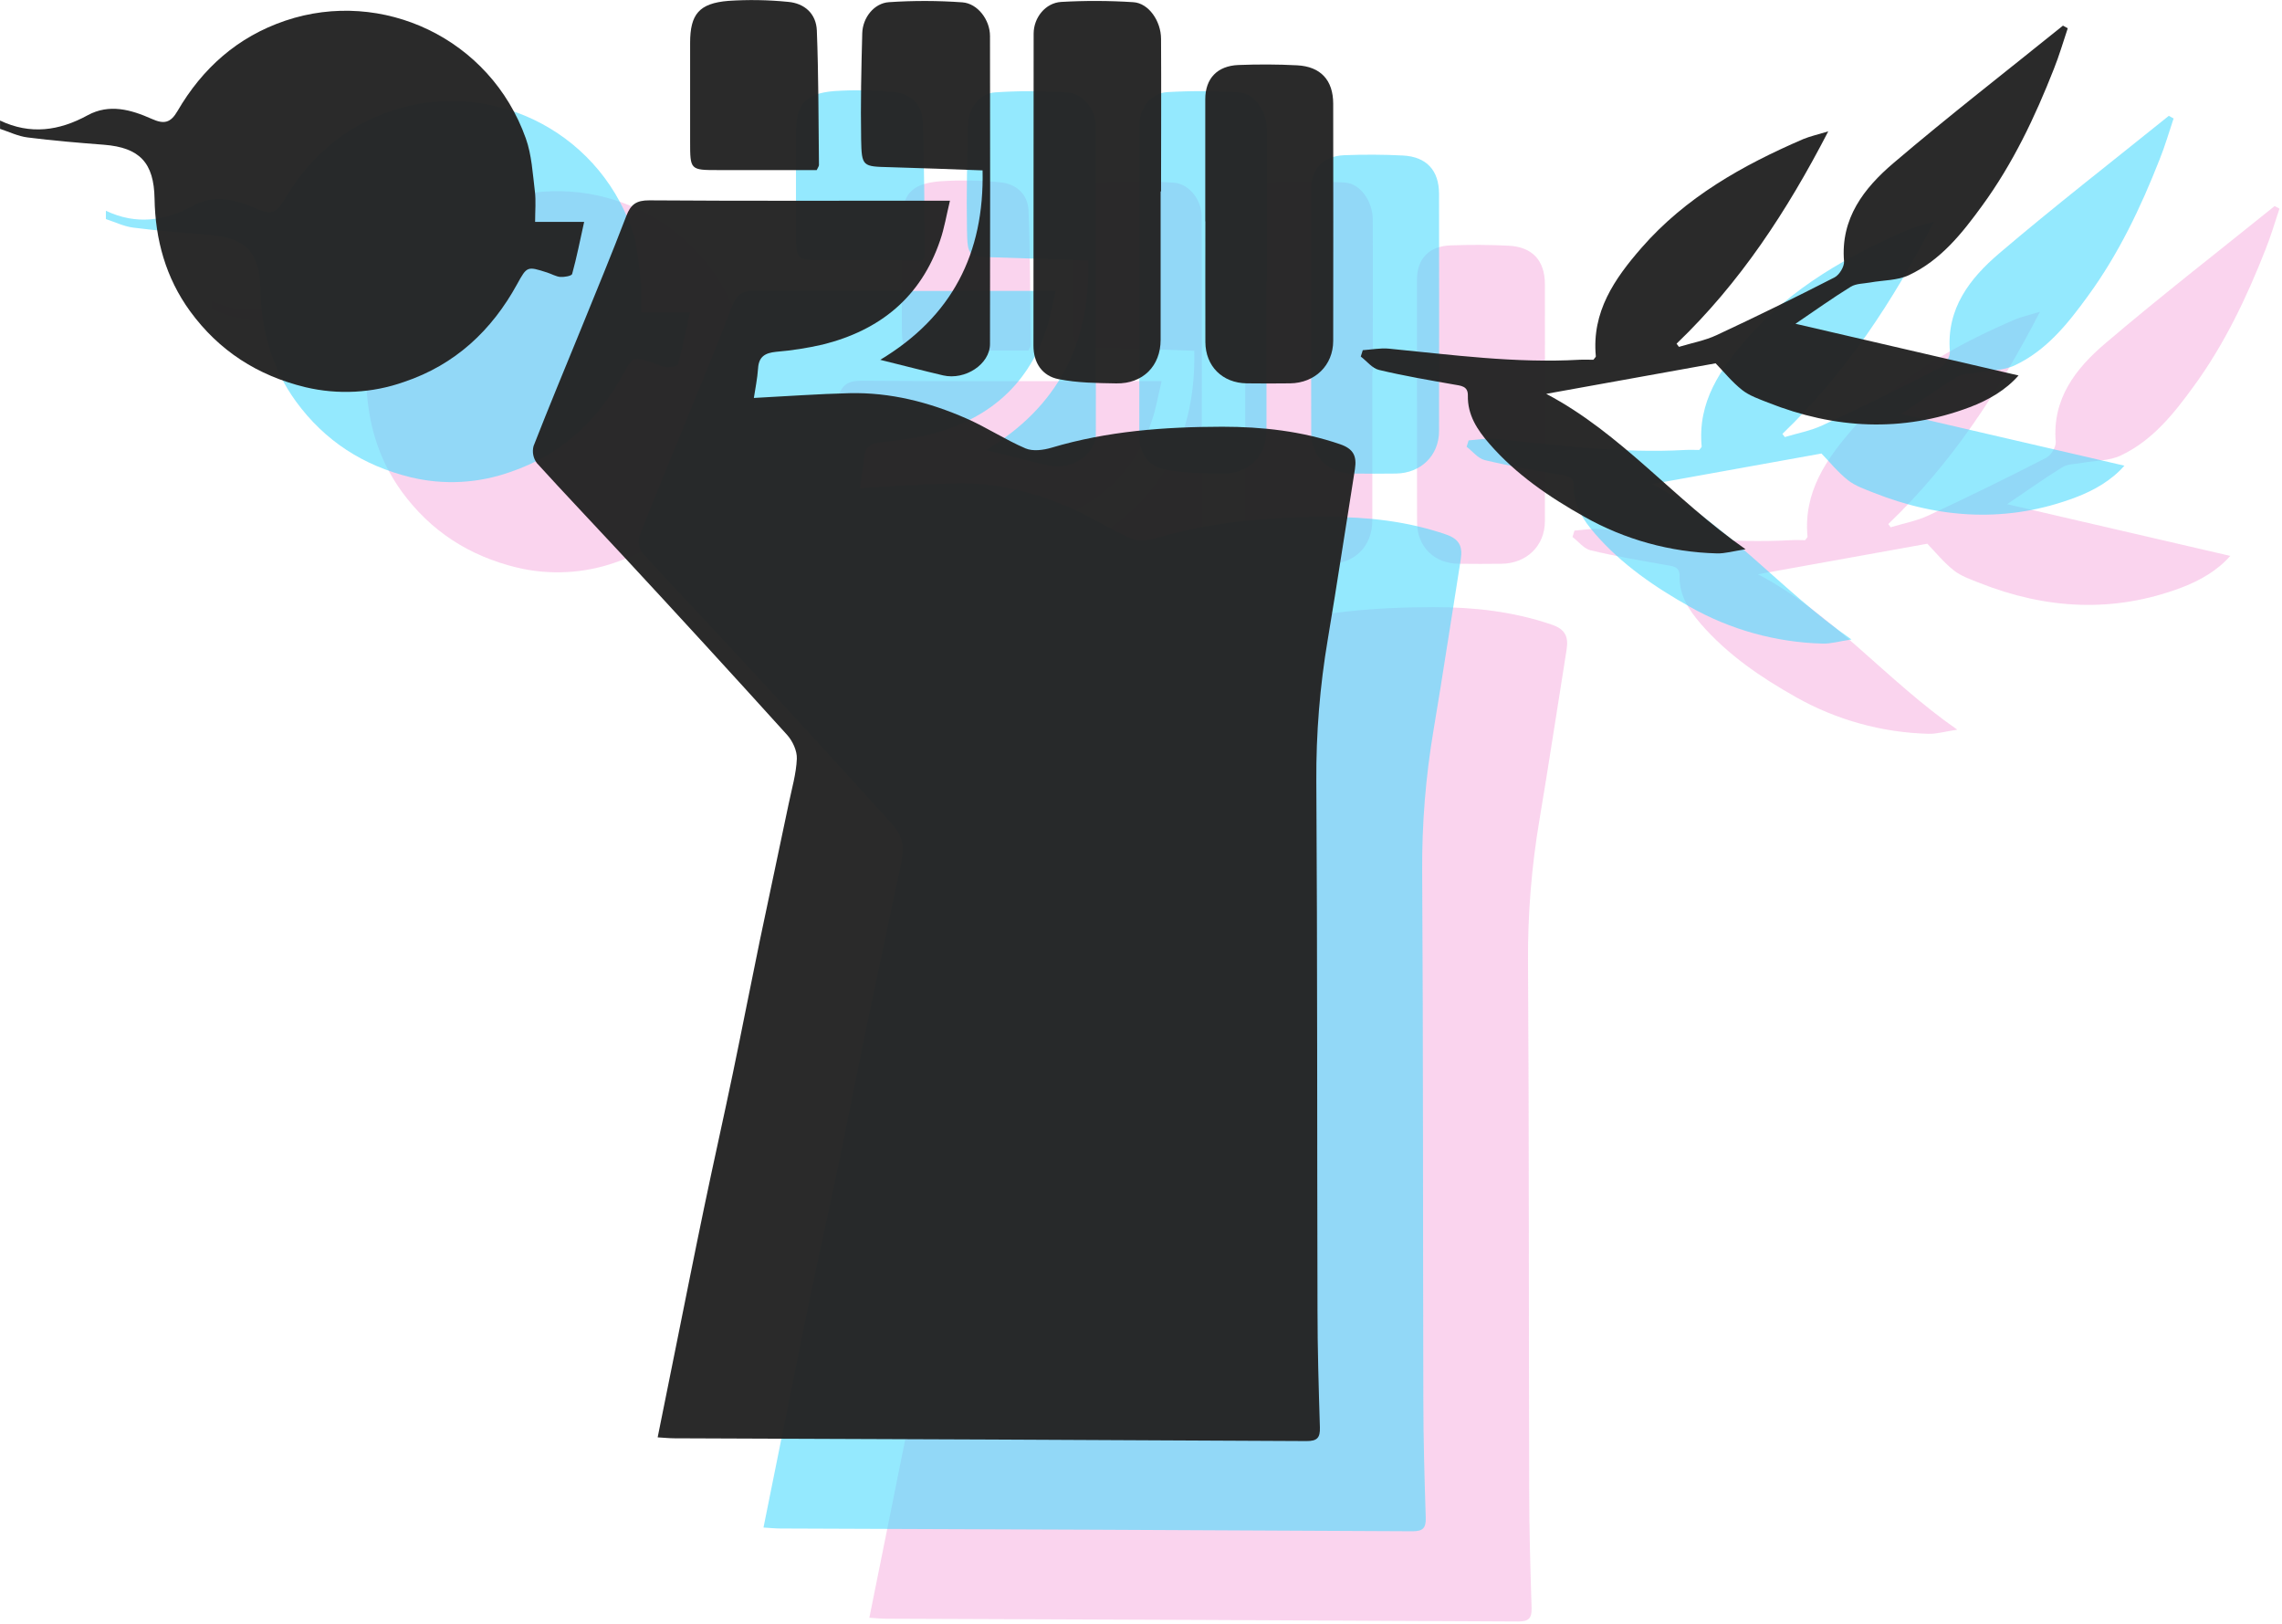 <svg width="506" height="360" viewBox="0 0 506 360" fill="none" xmlns="http://www.w3.org/2000/svg">
<g clipPath="url(#clip0)">
<path d="M46.953 66.726C53.637 69.907 60.036 69.027 66.354 65.569C71.2 62.917 76.046 64.338 80.588 66.356C83.311 67.587 84.759 67.261 86.288 64.646C91.82 55.139 99.618 48.168 110.207 44.587C131.663 37.332 155.65 48.494 163.54 70.694C164.852 74.386 165.056 78.497 165.545 82.435C165.811 84.545 165.595 86.742 165.595 89.203H176.468C175.546 93.369 174.816 97.091 173.807 100.746C173.683 101.189 172.062 101.466 171.164 101.399C170.267 101.331 169.246 100.74 168.274 100.426C163.843 99.011 163.806 98.999 161.609 102.998C155.953 113.317 147.815 120.892 136.545 124.676C129.512 127.163 121.905 127.569 114.644 125.845C104.037 123.267 95.515 117.791 89.104 109.022C83.689 101.577 81.368 93.11 81.213 84.028C81.077 76.103 77.933 72.713 69.962 72.091C64.318 71.654 58.668 71.187 53.055 70.473C50.969 70.215 48.983 69.242 46.953 68.572V66.726Z" fill="#F8C9E9" fill-opacity="0.8"/>
<path d="M214.095 128.232C221.571 127.844 228.422 127.334 235.279 127.174C244.351 126.958 252.997 129.174 261.228 132.785C265.708 134.748 269.842 137.499 274.335 139.419C275.957 140.108 278.302 139.8 280.109 139.259C292.486 135.567 305.167 134.638 317.952 134.613C326.821 134.613 335.584 135.579 344.087 138.496C347.088 139.523 347.8 141.172 347.379 143.978C345.355 156.574 343.468 169.206 341.351 181.777C339.597 192.145 338.749 202.644 338.814 213.158C339.062 252.23 338.969 291.303 339.074 330.375C339.074 339.088 339.34 347.801 339.606 356.514C339.674 358.784 338.987 359.523 336.642 359.511C289.918 359.26 243.196 359.055 196.476 358.895C195.369 358.895 194.261 358.772 192.763 358.686L196.743 338.941C198.847 328.536 200.901 318.118 203.067 307.732C205.122 297.85 207.344 288.005 209.404 278.123C211.465 268.241 213.359 258.482 215.389 248.674C217.499 238.497 219.721 228.338 221.825 218.167C222.512 214.862 223.483 211.558 223.626 208.229C223.7 206.476 222.685 204.285 221.454 202.925C209.312 189.499 197.083 176.153 184.768 162.887C178.523 156.143 172.174 149.497 165.985 142.68C165.585 142.147 165.31 141.531 165.182 140.878C165.053 140.225 165.074 139.552 165.243 138.908C168.603 130.293 172.199 121.679 175.695 113.108C179.105 104.721 182.571 96.353 185.813 87.88C186.791 85.32 188.048 84.403 190.913 84.422C211.744 84.569 232.581 84.496 253.418 84.496H257.576C256.79 87.72 256.339 90.581 255.398 93.294C251.134 105.89 242.043 113.243 229.338 116.4C225.934 117.179 222.478 117.715 218.997 118.006C216.602 118.258 215.191 119.052 215.03 121.667C214.875 123.943 214.405 126.177 214.095 128.232Z" fill="#F8C9E9" fill-opacity="0.8"/>
<path d="M505.435 46.266C504.42 49.288 503.535 52.358 502.341 55.324C498.157 65.975 493.256 76.281 486.473 85.579C482.005 91.732 477.265 97.701 470.203 101.011C467.66 102.205 464.516 102.112 461.651 102.629C460.184 102.894 458.507 102.851 457.319 103.577C453.321 106.038 449.496 108.782 445.059 111.785L494.525 123.249C491.715 126.473 487.829 128.725 483.719 130.275C468.712 135.949 453.736 135.112 438.951 129.254C436.971 128.466 434.848 127.746 433.22 126.46C430.962 124.67 429.117 122.369 427.354 120.553L389.795 127.322C406.548 136.152 418.126 150.753 434 161.78C431.246 162.198 429.408 162.758 427.595 162.696C417.296 162.424 407.223 159.639 398.261 154.586C390.445 150.193 383.093 145.184 377.164 138.361C374.491 135.284 372.331 132.004 372.418 127.697C372.461 125.531 370.815 125.531 369.224 125.236C363.698 124.264 358.159 123.322 352.707 122.018C351.209 121.661 350.009 120.073 348.672 119.052L349.117 117.643C351.061 117.514 353.029 117.12 354.935 117.305C368.964 118.677 382.957 120.566 397.11 119.766C398.224 119.704 399.344 119.766 400.248 119.766C400.576 119.31 400.811 119.15 400.792 118.99C399.858 109.145 404.92 101.823 410.929 94.938C420.701 83.739 433.307 76.651 446.761 70.848C448.24 70.233 449.855 69.876 452.331 69.125C443.165 86.853 432.732 102.752 418.696 116.197L419.222 116.905C422.013 116.055 424.952 115.526 427.564 114.308C436.356 110.206 445.072 105.94 453.711 101.509C454.788 100.962 455.926 99.091 455.827 97.928C455.041 88.397 460.265 81.709 466.794 76.152C479.072 65.692 491.82 55.81 504.371 45.682L505.435 46.266Z" fill="#F8C9E9" fill-opacity="0.8"/>
<path d="M304.293 82.427C304.293 93.392 304.293 104.363 304.293 115.328C304.293 121.155 300.351 125.105 294.472 125.007C290.189 124.933 285.808 124.89 281.662 124.066C278.023 123.352 276.092 120.441 276.092 116.608C276.092 93.558 276.106 70.51 276.135 47.465C276.135 43.884 278.778 40.629 282.249 40.426C287.582 40.12 292.929 40.141 298.259 40.487C301.607 40.697 304.368 44.616 304.386 48.609C304.454 59.882 304.386 71.155 304.386 82.452L304.293 82.427Z" fill="#F8C9E9" fill-opacity="0.8"/>
<path d="M314.188 89.091C314.188 80.071 314.188 71.05 314.188 62.017C314.188 57.415 316.837 54.597 321.553 54.412C325.885 54.246 330.217 54.252 334.549 54.48C339.784 54.75 342.545 57.766 342.557 62.983C342.582 80.507 342.582 98.034 342.557 115.562C342.557 120.995 338.516 124.921 333.002 124.995C329.8 125.036 326.605 125.036 323.416 124.995C318.001 124.933 314.232 121.204 314.213 115.82C314.176 106.905 314.213 97.976 314.213 89.073L314.188 89.091Z" fill="#F8C9E9" fill-opacity="0.8"/>
<path d="M242.117 119.779C258.028 110.223 265.213 96.218 264.811 77.777C257.805 77.531 251.041 77.248 244.277 77.07C238.218 76.916 237.996 76.971 237.884 70.947C237.748 63.09 237.921 55.22 238.132 47.362C238.225 43.91 240.768 40.698 244.048 40.483C249.474 40.117 254.919 40.129 260.343 40.52C263.746 40.778 266.451 44.421 266.457 47.959C266.498 70.722 266.498 93.488 266.457 116.259C266.457 120.745 260.955 124.363 256.06 123.231C251.592 122.184 247.155 121.022 242.117 119.779Z" fill="#F8C9E9" fill-opacity="0.8"/>
<path d="M228.039 77.71H206.274C199.968 77.71 199.968 77.71 199.968 71.341C199.968 64.062 199.968 56.789 199.968 49.51C199.968 43.148 201.967 40.729 208.434 40.194C212.842 39.9 217.268 39.972 221.665 40.409C225.378 40.723 227.922 43.074 228.064 46.766C228.454 56.691 228.423 66.628 228.534 76.565C228.547 76.842 228.311 77.119 228.039 77.71Z" fill="#F8C9E9" fill-opacity="0.8"/>
</g>
<g clipPath="url(#clip1)">
<path d="M23.48 46.726C30.164 49.907 36.563 49.027 42.882 45.569C47.727 42.917 52.573 44.338 57.115 46.356C59.838 47.587 61.287 47.261 62.815 44.646C68.348 35.139 76.145 28.168 86.734 24.587C108.19 17.332 132.177 28.494 140.067 50.694C141.379 54.386 141.584 58.497 142.072 62.435C142.339 64.545 142.122 66.742 142.122 69.203H152.995C152.073 73.369 151.343 77.091 150.334 80.746C150.21 81.189 148.589 81.466 147.692 81.399C146.794 81.331 145.773 80.74 144.802 80.427C140.371 79.011 140.333 78.999 138.137 82.999C132.48 93.317 124.342 100.892 113.073 104.676C106.039 107.163 98.432 107.569 91.171 105.845C80.564 103.267 72.042 97.791 65.631 89.022C60.216 81.577 57.895 73.11 57.74 64.028C57.604 56.103 54.461 52.713 46.49 52.091C40.846 51.654 35.196 51.187 29.582 50.473C27.497 50.215 25.51 49.242 23.48 48.572V46.726Z" fill="#4DDBFE" fill-opacity="0.6"/>
<path d="M190.625 108.231C198.1 107.844 204.951 107.333 211.808 107.173C220.881 106.958 229.526 109.173 237.757 112.785C242.237 114.748 246.371 117.498 250.864 119.418C252.486 120.107 254.831 119.799 256.638 119.258C269.016 115.566 281.696 114.637 294.482 114.612C303.35 114.612 312.113 115.578 320.616 118.495C323.618 119.522 324.329 121.171 323.908 123.977C321.885 136.573 319.997 149.205 317.881 161.776C316.127 172.144 315.278 182.644 315.343 193.157C315.591 232.23 315.498 271.302 315.603 310.375C315.603 319.087 315.869 327.8 316.136 336.513C316.204 338.784 315.517 339.522 313.171 339.51C266.447 339.26 219.725 339.054 173.006 338.895C171.898 338.895 170.79 338.771 169.293 338.685L173.272 318.94C175.376 308.535 177.431 298.118 179.597 287.731C181.651 277.849 183.873 268.004 185.934 258.122C187.994 248.24 189.888 238.481 191.918 228.673C194.028 218.496 196.25 208.337 198.354 198.166C199.041 194.862 200.013 191.557 200.155 188.228C200.229 186.475 199.214 184.284 197.983 182.924C185.841 169.498 173.612 156.152 161.297 142.886C155.053 136.142 148.703 129.497 142.515 122.679C142.114 122.146 141.84 121.53 141.711 120.877C141.583 120.224 141.603 119.551 141.772 118.907C145.132 110.293 148.728 101.678 152.224 93.107C155.634 84.72 159.1 76.352 162.343 67.879C163.321 65.319 164.577 64.403 167.442 64.421C188.273 64.569 209.11 64.495 229.947 64.495H234.106C233.32 67.719 232.868 70.58 231.927 73.294C227.663 85.889 218.572 93.242 205.867 96.399C202.463 97.178 199.007 97.715 195.526 98.005C193.131 98.257 191.72 99.051 191.559 101.666C191.404 103.943 190.934 106.176 190.625 108.231Z" fill="#4DDBFE" fill-opacity="0.6"/>
<path d="M481.964 26.266C480.949 29.287 480.064 32.358 478.87 35.324C474.687 45.975 469.785 56.281 463.003 65.579C458.534 71.732 453.794 77.7 446.733 81.011C444.189 82.204 441.045 82.112 438.18 82.629C436.713 82.894 435.036 82.85 433.848 83.577C429.85 86.038 426.026 88.782 421.589 91.785L471.054 103.248C468.244 106.473 464.358 108.725 460.249 110.275C445.241 115.948 430.265 115.112 415.48 109.254C413.5 108.466 411.377 107.746 409.75 106.46C407.491 104.67 405.647 102.368 403.883 100.553L366.324 107.322C383.077 116.151 394.656 130.753 410.529 141.779C407.776 142.198 405.937 142.758 404.124 142.696C393.826 142.424 383.752 139.639 374.79 134.586C366.974 130.193 359.622 125.184 353.693 118.36C351.02 115.284 348.86 112.004 348.947 107.697C348.99 105.531 347.344 105.531 345.753 105.236C340.227 104.264 334.688 103.322 329.236 102.018C327.739 101.661 326.538 100.073 325.201 99.052L325.647 97.643C327.59 97.513 329.558 97.12 331.464 97.304C345.494 98.676 359.486 100.565 373.639 99.766C374.753 99.704 375.873 99.766 376.777 99.766C377.105 99.31 377.34 99.15 377.321 98.99C376.387 89.145 381.449 81.823 387.458 74.938C397.23 63.739 409.836 56.65 423.29 50.848C424.769 50.233 426.385 49.876 428.86 49.125C419.695 66.852 409.261 82.752 395.225 96.197L395.751 96.904C398.542 96.055 401.482 95.526 404.093 94.308C412.885 90.206 421.601 85.939 430.24 81.509C431.317 80.962 432.456 79.091 432.357 77.928C431.571 68.397 436.794 61.708 443.323 56.152C455.601 45.692 468.349 35.81 480.9 25.682L481.964 26.266Z" fill="#4DDBFE" fill-opacity="0.6"/>
<path d="M280.823 62.427C280.823 73.392 280.823 84.363 280.823 95.328C280.823 101.155 276.88 105.105 271.001 105.007C266.719 104.933 262.337 104.89 258.191 104.065C254.552 103.352 252.621 100.441 252.621 96.608C252.621 73.558 252.636 50.51 252.664 27.465C252.664 23.884 255.307 20.628 258.779 20.425C264.112 20.12 269.458 20.14 274.789 20.487C278.137 20.696 280.897 24.616 280.915 28.609C280.983 39.882 280.915 51.154 280.915 62.452L280.823 62.427Z" fill="#4DDBFE" fill-opacity="0.6"/>
<path d="M290.719 69.091C290.719 60.071 290.719 51.05 290.719 42.017C290.719 37.415 293.367 34.597 298.083 34.412C302.415 34.246 306.747 34.252 311.079 34.48C316.315 34.75 319.075 37.766 319.087 42.983C319.112 60.508 319.112 78.034 319.087 95.562C319.087 100.995 315.046 104.921 309.532 104.995C306.33 105.036 303.135 105.036 299.946 104.995C294.531 104.933 290.762 101.204 290.743 95.82C290.706 86.905 290.743 77.976 290.743 69.073L290.719 69.091Z" fill="#4DDBFE" fill-opacity="0.6"/>
<path d="M218.646 99.779C234.556 90.224 241.741 76.219 241.339 57.778C234.334 57.532 227.57 57.249 220.805 57.07C214.747 56.916 214.524 56.972 214.413 50.948C214.276 43.09 214.45 35.221 214.66 27.363C214.753 23.911 217.297 20.699 220.576 20.484C226.002 20.117 231.447 20.13 236.871 20.521C240.275 20.779 242.979 24.422 242.985 27.96C243.027 50.722 243.027 73.489 242.985 96.26C242.985 100.745 237.484 104.363 232.589 103.231C228.12 102.185 223.683 101.022 218.646 99.779Z" fill="#4DDBFE" fill-opacity="0.6"/>
<path d="M204.566 57.711H182.8C176.494 57.711 176.494 57.711 176.494 51.343C176.494 44.063 176.494 36.79 176.494 29.511C176.494 23.149 178.493 20.73 184.96 20.195C189.369 19.901 193.795 19.973 198.191 20.411C201.904 20.724 204.448 23.075 204.59 26.767C204.98 36.692 204.949 46.629 205.061 56.566C205.073 56.843 204.838 57.12 204.566 57.711Z" fill="#4DDBFE" fill-opacity="0.6"/>
</g>
<g clipPath="url(#clip2)">
<path d="M0.01 26.725C6.693 29.907 13.092 29.027 19.411 25.569C24.257 22.917 29.102 24.338 33.645 26.356C36.368 27.587 37.816 27.261 39.344 24.646C44.877 15.139 52.675 8.167 63.263 4.586C84.719 -2.668 108.706 8.494 116.597 30.694C117.909 34.386 118.113 38.496 118.602 42.434C118.868 44.545 118.651 46.742 118.651 49.203H129.525C128.603 53.369 127.872 57.091 126.864 60.746C126.74 61.189 125.118 61.466 124.221 61.398C123.324 61.331 122.303 60.74 121.331 60.426C116.9 59.011 116.863 58.999 114.666 62.998C109.009 73.317 100.871 80.892 89.602 84.676C82.569 87.163 74.961 87.569 67.701 85.845C57.093 83.267 48.572 77.79 42.16 69.022C36.745 61.577 34.425 53.11 34.27 44.028C34.134 36.103 30.99 32.712 23.019 32.091C17.375 31.654 11.725 31.186 6.112 30.473C4.026 30.214 2.04 29.242 0.01 28.571V26.725Z" fill="#242424" fill-opacity="0.97"/>
<path d="M167.158 88.232C174.634 87.845 181.484 87.334 188.341 87.174C197.414 86.959 206.059 89.174 214.29 92.786C218.771 94.749 222.905 97.499 227.398 99.419C229.019 100.108 231.364 99.8 233.172 99.259C245.549 95.567 258.229 94.638 271.015 94.613C279.883 94.613 288.646 95.579 297.149 98.496C300.151 99.523 300.862 101.172 300.442 103.978C298.418 116.574 296.53 129.206 294.414 141.777C292.66 152.145 291.811 162.645 291.877 173.158C292.124 212.231 292.031 251.303 292.136 290.376C292.136 299.088 292.403 307.801 292.669 316.514C292.737 318.785 292.05 319.523 289.704 319.511C242.98 319.261 196.259 319.055 149.539 318.895C148.431 318.895 147.323 318.772 145.826 318.686L149.805 298.941C151.909 288.536 153.964 278.119 156.13 267.732C158.184 257.85 160.406 248.005 162.467 238.123C164.528 228.241 166.421 218.482 168.451 208.674C170.562 198.497 172.783 188.338 174.887 178.167C175.574 174.863 176.546 171.558 176.688 168.229C176.763 166.476 175.748 164.285 174.516 162.925C162.374 149.499 150.145 136.153 137.83 122.887C131.586 116.143 125.236 109.498 119.048 102.68C118.647 102.147 118.373 101.531 118.244 100.878C118.116 100.225 118.136 99.552 118.305 98.908C121.665 90.294 125.261 81.679 128.758 73.108C132.168 64.721 135.633 56.353 138.876 47.88C139.854 45.32 141.11 44.403 143.975 44.422C164.806 44.57 185.643 44.496 206.48 44.496H210.639C209.853 47.72 209.401 50.581 208.46 53.295C204.197 65.89 195.106 73.243 182.4 76.4C178.996 77.179 175.54 77.715 172.059 78.006C169.664 78.258 168.253 79.052 168.092 81.667C167.938 83.944 167.467 86.177 167.158 88.232Z" fill="#242424" fill-opacity="0.97"/>
<path d="M458.495 6.266C457.48 9.288 456.595 12.358 455.4 15.324C451.217 25.975 446.315 36.282 439.533 45.579C435.065 51.732 430.324 57.701 423.263 61.011C420.72 62.205 417.576 62.112 414.71 62.629C413.244 62.894 411.567 62.851 410.378 63.577C406.381 66.038 402.556 68.782 398.119 71.785L447.584 83.249C444.775 86.473 440.888 88.725 436.779 90.275C421.772 95.949 406.795 95.112 392.011 89.254C390.03 88.466 387.908 87.746 386.28 86.46C384.021 84.67 382.177 82.369 380.413 80.553L342.855 87.322C359.607 96.152 371.186 110.753 387.06 121.78C384.306 122.198 382.468 122.758 380.655 122.696C370.356 122.424 360.282 119.639 351.321 114.586C343.504 110.193 336.152 105.184 330.224 98.361C327.55 95.284 325.39 92.004 325.477 87.697C325.52 85.531 323.874 85.531 322.284 85.236C316.757 84.264 311.219 83.322 305.766 82.018C304.269 81.661 303.068 80.073 301.731 79.052L302.177 77.643C304.12 77.514 306.088 77.12 307.994 77.305C322.024 78.677 336.016 80.566 350.17 79.766C351.284 79.704 352.404 79.766 353.307 79.766C353.635 79.311 353.87 79.15 353.852 78.99C352.917 69.145 357.98 61.823 363.989 54.938C373.76 43.739 386.367 36.651 399.821 30.848C401.3 30.233 402.915 29.876 405.39 29.125C396.225 46.853 385.791 62.752 371.755 76.197L372.281 76.905C375.072 76.055 378.012 75.526 380.624 74.308C389.416 70.206 398.131 65.94 406.77 61.509C407.847 60.962 408.986 59.091 408.887 57.928C408.101 48.397 413.324 41.709 419.853 36.152C432.131 25.692 444.88 15.81 457.43 5.682L458.495 6.266Z" fill="#242424" fill-opacity="0.97"/>
<path d="M257.353 42.427C257.353 53.392 257.353 64.363 257.353 75.328C257.353 81.155 253.411 85.105 247.531 85.007C243.249 84.933 238.867 84.89 234.721 84.066C231.082 83.352 229.151 80.441 229.151 76.608C229.151 53.558 229.166 30.511 229.195 7.465C229.195 3.884 231.837 0.629 235.309 0.426C240.642 0.12 245.989 0.141 251.319 0.487C254.667 0.696 257.427 4.616 257.446 8.609C257.514 19.882 257.446 31.155 257.446 42.452L257.353 42.427Z" fill="#242424" fill-opacity="0.97"/>
<path d="M267.25 49.091C267.25 40.071 267.25 31.05 267.25 22.017C267.25 17.415 269.899 14.597 274.614 14.412C278.946 14.246 283.278 14.252 287.61 14.48C292.846 14.751 295.606 17.766 295.618 22.984C295.643 40.508 295.643 58.034 295.618 75.562C295.618 80.996 291.577 84.921 286.063 84.995C282.862 85.036 279.666 85.036 276.477 84.995C271.062 84.933 267.293 81.205 267.275 75.821C267.238 66.905 267.275 57.977 267.275 49.073L267.25 49.091Z" fill="#242424" fill-opacity="0.97"/>
<path d="M195.178 79.778C211.089 70.222 218.274 56.218 217.871 37.777C210.866 37.531 204.102 37.248 197.338 37.069C191.279 36.916 191.056 36.971 190.945 30.947C190.809 23.089 190.982 15.22 191.192 7.362C191.285 3.91 193.829 0.698 197.109 0.483C202.534 0.117 207.979 0.129 213.403 0.52C216.807 0.778 219.511 4.421 219.518 7.959C219.559 30.721 219.559 53.488 219.518 76.259C219.518 80.744 214.016 84.362 209.121 83.23C204.653 82.184 200.215 81.021 195.178 79.778Z" fill="#242424" fill-opacity="0.97"/>
<path d="M181.096 37.71H159.331C153.024 37.71 153.024 37.71 153.024 31.342C153.024 24.062 153.024 16.79 153.024 9.51C153.024 3.148 155.023 0.73 161.49 0.194C165.899 -0.1 170.325 -0.028 174.722 0.41C178.435 0.724 180.978 3.074 181.121 6.766C181.51 16.691 181.479 26.628 181.591 36.566C181.603 36.843 181.368 37.12 181.096 37.71Z" fill="#242424" fill-opacity="0.97"/>
</g>
<defs>
<clipPath id="clip0">
<rect width="458.47" height="319.539" fill="white" transform="translate(46.94 40)"/>
</clipPath>
<clipPath id="clip1">
<rect width="458.47" height="319.539" fill="white" transform="translate(23.47 20)"/>
</clipPath>
<clipPath id="clip2">
<rect width="458.47" height="319.539" fill="white"/>
</clipPath>
</defs>
</svg>
